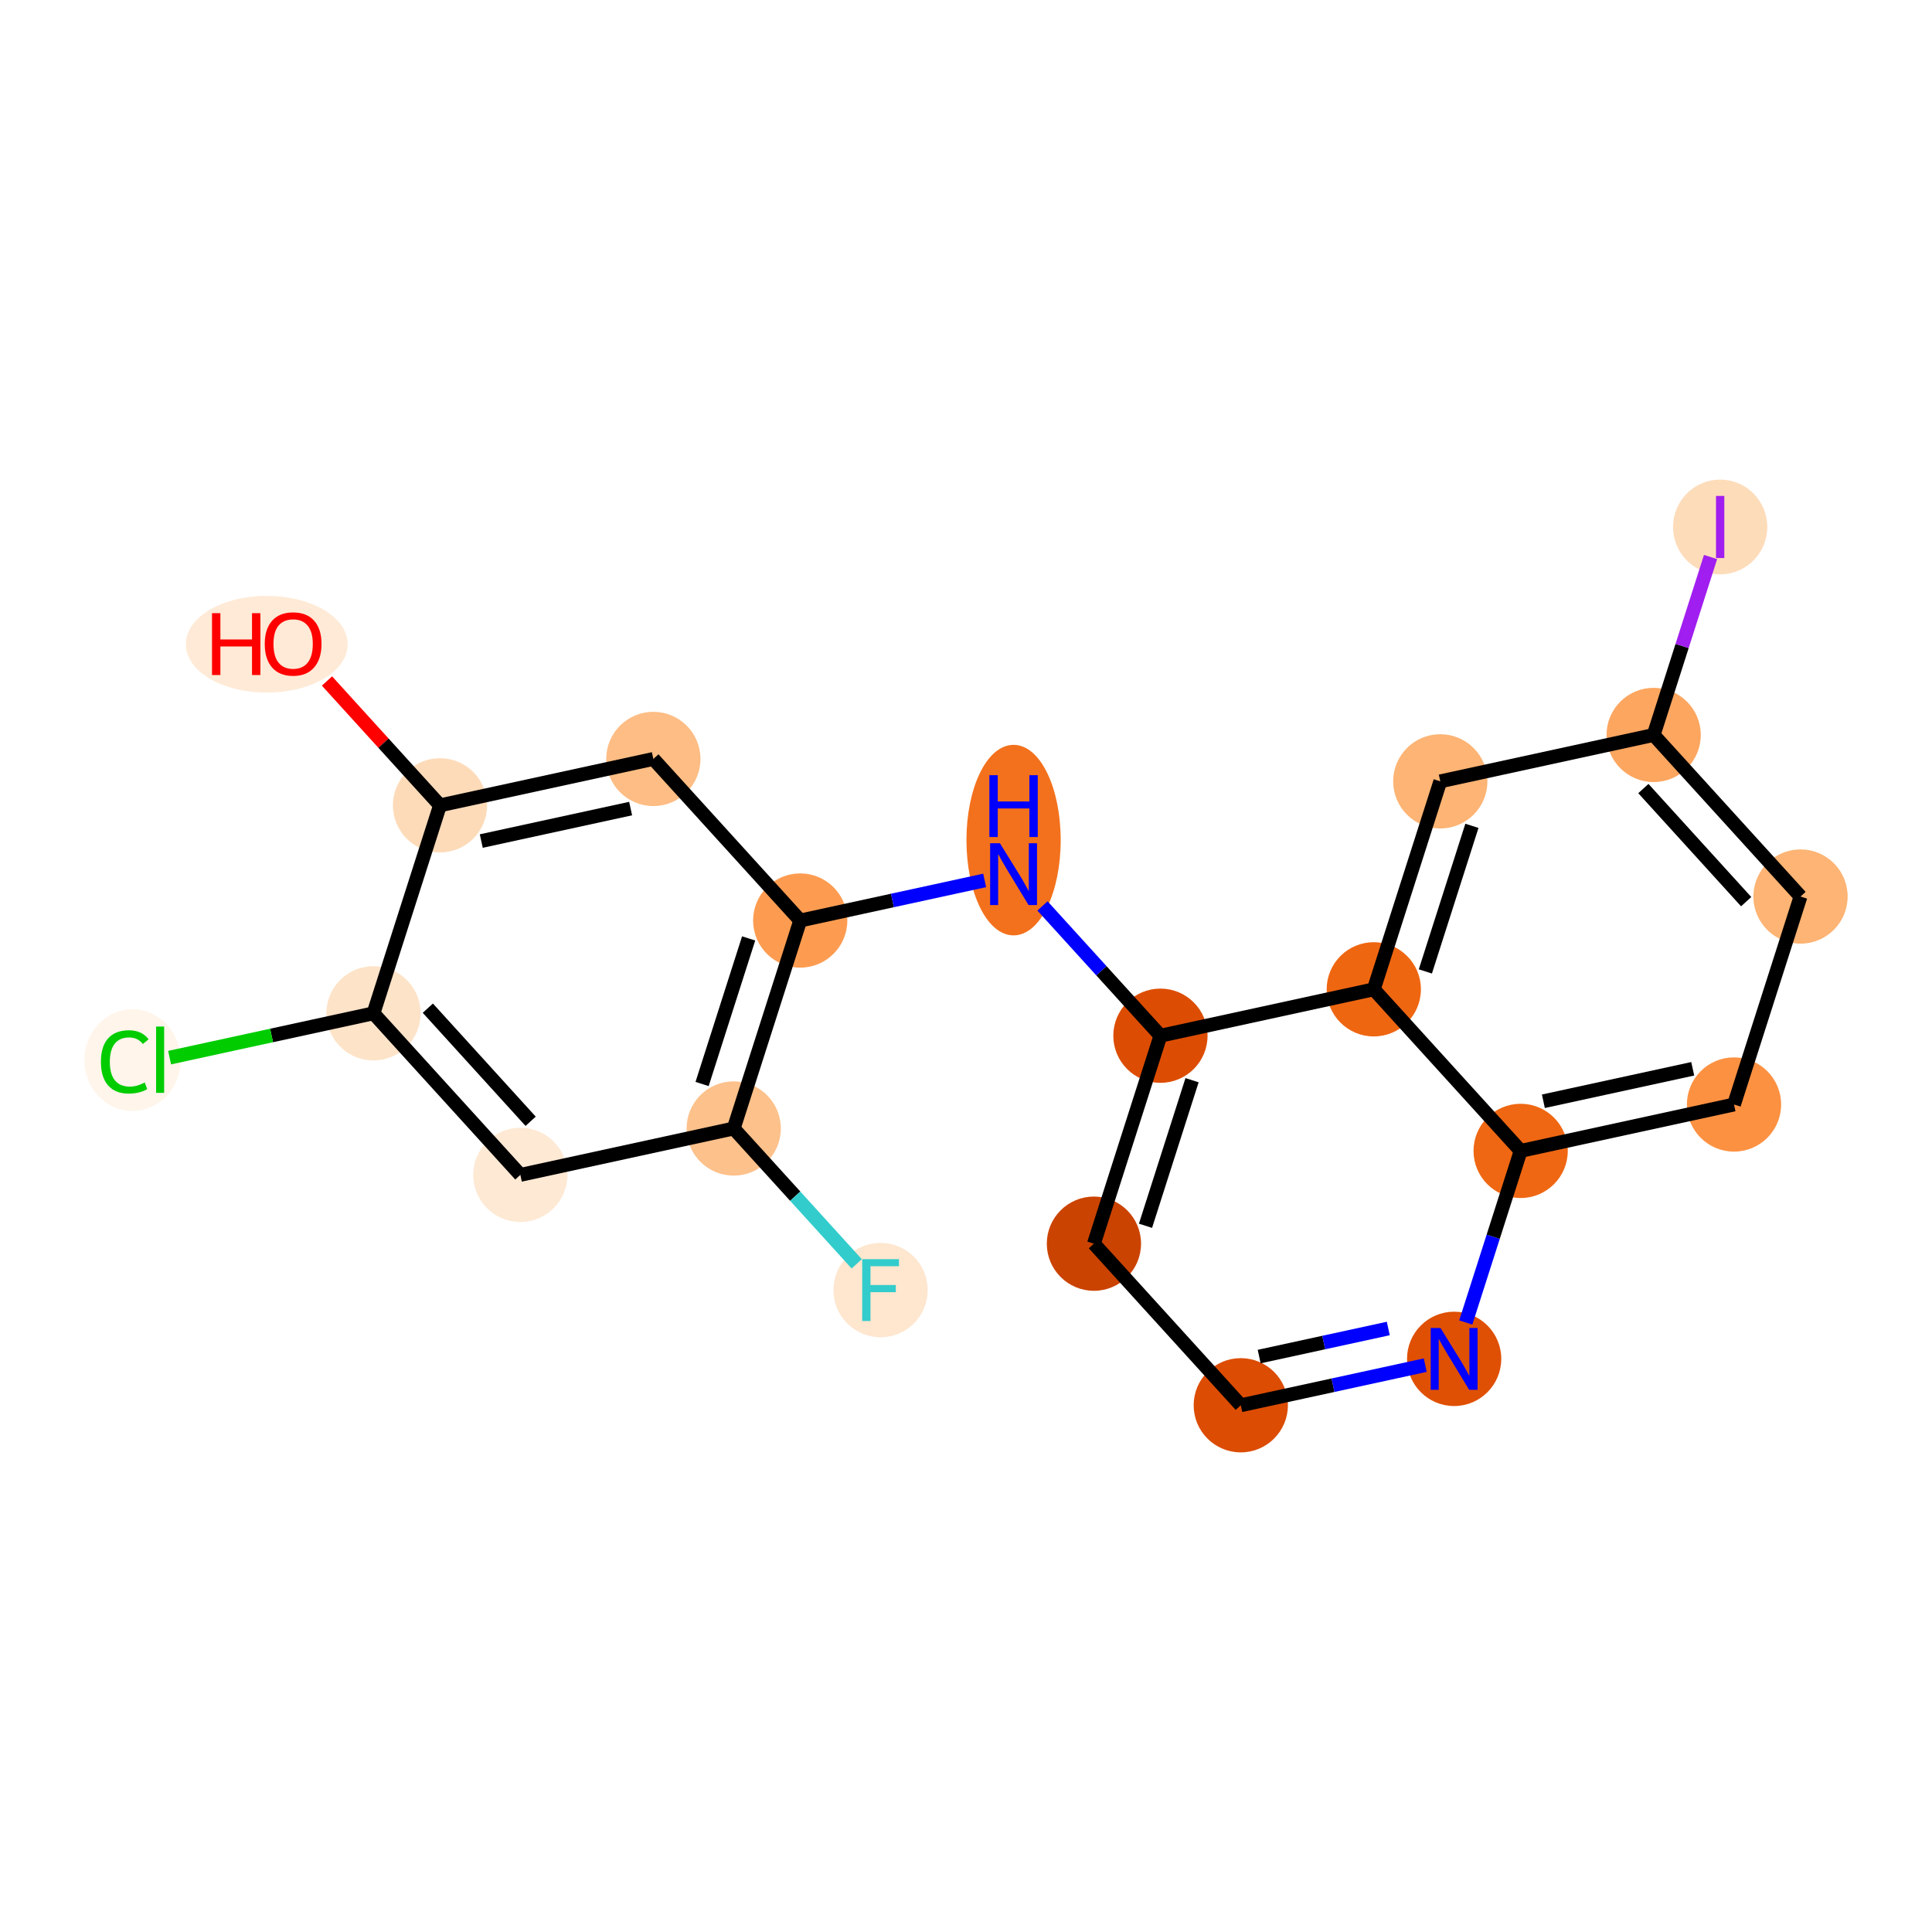 <?xml version='1.0' encoding='iso-8859-1'?>
<svg version='1.1' baseProfile='full'
              xmlns='http://www.w3.org/2000/svg'
                      xmlns:rdkit='http://www.rdkit.org/xml'
                      xmlns:xlink='http://www.w3.org/1999/xlink'
                  xml:space='preserve'
width='280px' height='280px' viewBox='0 0 280 280'>
<!-- END OF HEADER -->
<rect style='opacity:1.0;fill:#FFFFFF;stroke:none' width='280' height='280' x='0' y='0'> </rect>
<ellipse cx='38.661' cy='93.367' rx='11.224' ry='6.507'  style='fill:#FEEAD6;fill-rule:evenodd;stroke:#FEEAD6;stroke-width:1.0px;stroke-linecap:butt;stroke-linejoin:miter;stroke-opacity:1' />
<ellipse cx='63.767' cy='116.715' rx='6.329' ry='6.329'  style='fill:#FDDBB9;fill-rule:evenodd;stroke:#FDDBB9;stroke-width:1.0px;stroke-linecap:butt;stroke-linejoin:miter;stroke-opacity:1' />
<ellipse cx='94.689' cy='109.991' rx='6.329' ry='6.329'  style='fill:#FDBD84;fill-rule:evenodd;stroke:#FDBD84;stroke-width:1.0px;stroke-linecap:butt;stroke-linejoin:miter;stroke-opacity:1' />
<ellipse cx='115.973' cy='133.409' rx='6.329' ry='6.329'  style='fill:#FD9C51;fill-rule:evenodd;stroke:#FD9C51;stroke-width:1.0px;stroke-linecap:butt;stroke-linejoin:miter;stroke-opacity:1' />
<ellipse cx='146.895' cy='121.756' rx='6.329' ry='13.307'  style='fill:#F3711C;fill-rule:evenodd;stroke:#F3711C;stroke-width:1.0px;stroke-linecap:butt;stroke-linejoin:miter;stroke-opacity:1' />
<ellipse cx='168.178' cy='150.103' rx='6.329' ry='6.329'  style='fill:#DC4D03;fill-rule:evenodd;stroke:#DC4D03;stroke-width:1.0px;stroke-linecap:butt;stroke-linejoin:miter;stroke-opacity:1' />
<ellipse cx='158.54' cy='180.243' rx='6.329' ry='6.329'  style='fill:#CB4301;fill-rule:evenodd;stroke:#CB4301;stroke-width:1.0px;stroke-linecap:butt;stroke-linejoin:miter;stroke-opacity:1' />
<ellipse cx='179.824' cy='203.661' rx='6.329' ry='6.329'  style='fill:#DC4C03;fill-rule:evenodd;stroke:#DC4C03;stroke-width:1.0px;stroke-linecap:butt;stroke-linejoin:miter;stroke-opacity:1' />
<ellipse cx='210.745' cy='196.937' rx='6.329' ry='6.337'  style='fill:#DF5005;fill-rule:evenodd;stroke:#DF5005;stroke-width:1.0px;stroke-linecap:butt;stroke-linejoin:miter;stroke-opacity:1' />
<ellipse cx='220.384' cy='166.797' rx='6.329' ry='6.329'  style='fill:#EF6712;fill-rule:evenodd;stroke:#EF6712;stroke-width:1.0px;stroke-linecap:butt;stroke-linejoin:miter;stroke-opacity:1' />
<ellipse cx='251.306' cy='160.073' rx='6.329' ry='6.329'  style='fill:#FD9142;fill-rule:evenodd;stroke:#FD9142;stroke-width:1.0px;stroke-linecap:butt;stroke-linejoin:miter;stroke-opacity:1' />
<ellipse cx='260.944' cy='129.932' rx='6.329' ry='6.329'  style='fill:#FDB474;fill-rule:evenodd;stroke:#FDB474;stroke-width:1.0px;stroke-linecap:butt;stroke-linejoin:miter;stroke-opacity:1' />
<ellipse cx='239.66' cy='106.515' rx='6.329' ry='6.329'  style='fill:#FDA660;fill-rule:evenodd;stroke:#FDA660;stroke-width:1.0px;stroke-linecap:butt;stroke-linejoin:miter;stroke-opacity:1' />
<ellipse cx='249.299' cy='76.374' rx='6.329' ry='6.364'  style='fill:#FDDCBA;fill-rule:evenodd;stroke:#FDDCBA;stroke-width:1.0px;stroke-linecap:butt;stroke-linejoin:miter;stroke-opacity:1' />
<ellipse cx='208.738' cy='113.238' rx='6.329' ry='6.329'  style='fill:#FDB474;fill-rule:evenodd;stroke:#FDB474;stroke-width:1.0px;stroke-linecap:butt;stroke-linejoin:miter;stroke-opacity:1' />
<ellipse cx='199.1' cy='143.379' rx='6.329' ry='6.329'  style='fill:#EF6611;fill-rule:evenodd;stroke:#EF6611;stroke-width:1.0px;stroke-linecap:butt;stroke-linejoin:miter;stroke-opacity:1' />
<ellipse cx='106.335' cy='163.549' rx='6.329' ry='6.329'  style='fill:#FDC18B;fill-rule:evenodd;stroke:#FDC18B;stroke-width:1.0px;stroke-linecap:butt;stroke-linejoin:miter;stroke-opacity:1' />
<ellipse cx='127.618' cy='186.967' rx='6.329' ry='6.337'  style='fill:#FEE6CF;fill-rule:evenodd;stroke:#FEE6CF;stroke-width:1.0px;stroke-linecap:butt;stroke-linejoin:miter;stroke-opacity:1' />
<ellipse cx='75.413' cy='170.273' rx='6.329' ry='6.329'  style='fill:#FEE9D4;fill-rule:evenodd;stroke:#FEE9D4;stroke-width:1.0px;stroke-linecap:butt;stroke-linejoin:miter;stroke-opacity:1' />
<ellipse cx='54.129' cy='146.856' rx='6.329' ry='6.329'  style='fill:#FDE3C8;fill-rule:evenodd;stroke:#FDE3C8;stroke-width:1.0px;stroke-linecap:butt;stroke-linejoin:miter;stroke-opacity:1' />
<ellipse cx='19.207' cy='153.636' rx='6.48' ry='6.874'  style='fill:#FFF5EB;fill-rule:evenodd;stroke:#FFF5EB;stroke-width:1.0px;stroke-linecap:butt;stroke-linejoin:miter;stroke-opacity:1' />
<path class='bond-0 atom-0 atom-1' d='M 47.389,98.694 L 55.578,107.704' style='fill:none;fill-rule:evenodd;stroke:#FF0000;stroke-width:2.0px;stroke-linecap:butt;stroke-linejoin:miter;stroke-opacity:1' />
<path class='bond-0 atom-0 atom-1' d='M 55.578,107.704 L 63.767,116.715' style='fill:none;fill-rule:evenodd;stroke:#000000;stroke-width:2.0px;stroke-linecap:butt;stroke-linejoin:miter;stroke-opacity:1' />
<path class='bond-1 atom-1 atom-2' d='M 63.767,116.715 L 94.689,109.991' style='fill:none;fill-rule:evenodd;stroke:#000000;stroke-width:2.0px;stroke-linecap:butt;stroke-linejoin:miter;stroke-opacity:1' />
<path class='bond-1 atom-1 atom-2' d='M 69.75,121.891 L 91.396,117.184' style='fill:none;fill-rule:evenodd;stroke:#000000;stroke-width:2.0px;stroke-linecap:butt;stroke-linejoin:miter;stroke-opacity:1' />
<path class='bond-20 atom-19 atom-1' d='M 54.129,146.856 L 63.767,116.715' style='fill:none;fill-rule:evenodd;stroke:#000000;stroke-width:2.0px;stroke-linecap:butt;stroke-linejoin:miter;stroke-opacity:1' />
<path class='bond-2 atom-2 atom-3' d='M 94.689,109.991 L 115.973,133.409' style='fill:none;fill-rule:evenodd;stroke:#000000;stroke-width:2.0px;stroke-linecap:butt;stroke-linejoin:miter;stroke-opacity:1' />
<path class='bond-3 atom-3 atom-4' d='M 115.973,133.409 L 129.339,130.502' style='fill:none;fill-rule:evenodd;stroke:#000000;stroke-width:2.0px;stroke-linecap:butt;stroke-linejoin:miter;stroke-opacity:1' />
<path class='bond-3 atom-3 atom-4' d='M 129.339,130.502 L 142.705,127.596' style='fill:none;fill-rule:evenodd;stroke:#0000FF;stroke-width:2.0px;stroke-linecap:butt;stroke-linejoin:miter;stroke-opacity:1' />
<path class='bond-15 atom-3 atom-16' d='M 115.973,133.409 L 106.335,163.549' style='fill:none;fill-rule:evenodd;stroke:#000000;stroke-width:2.0px;stroke-linecap:butt;stroke-linejoin:miter;stroke-opacity:1' />
<path class='bond-15 atom-3 atom-16' d='M 108.499,136.002 L 101.752,157.101' style='fill:none;fill-rule:evenodd;stroke:#000000;stroke-width:2.0px;stroke-linecap:butt;stroke-linejoin:miter;stroke-opacity:1' />
<path class='bond-4 atom-4 atom-5' d='M 151.084,131.295 L 159.631,140.699' style='fill:none;fill-rule:evenodd;stroke:#0000FF;stroke-width:2.0px;stroke-linecap:butt;stroke-linejoin:miter;stroke-opacity:1' />
<path class='bond-4 atom-4 atom-5' d='M 159.631,140.699 L 168.178,150.103' style='fill:none;fill-rule:evenodd;stroke:#000000;stroke-width:2.0px;stroke-linecap:butt;stroke-linejoin:miter;stroke-opacity:1' />
<path class='bond-5 atom-5 atom-6' d='M 168.178,150.103 L 158.54,180.243' style='fill:none;fill-rule:evenodd;stroke:#000000;stroke-width:2.0px;stroke-linecap:butt;stroke-linejoin:miter;stroke-opacity:1' />
<path class='bond-5 atom-5 atom-6' d='M 172.761,156.551 L 166.014,177.65' style='fill:none;fill-rule:evenodd;stroke:#000000;stroke-width:2.0px;stroke-linecap:butt;stroke-linejoin:miter;stroke-opacity:1' />
<path class='bond-21 atom-15 atom-5' d='M 199.1,143.379 L 168.178,150.103' style='fill:none;fill-rule:evenodd;stroke:#000000;stroke-width:2.0px;stroke-linecap:butt;stroke-linejoin:miter;stroke-opacity:1' />
<path class='bond-6 atom-6 atom-7' d='M 158.54,180.243 L 179.824,203.661' style='fill:none;fill-rule:evenodd;stroke:#000000;stroke-width:2.0px;stroke-linecap:butt;stroke-linejoin:miter;stroke-opacity:1' />
<path class='bond-7 atom-7 atom-8' d='M 179.824,203.661 L 193.19,200.755' style='fill:none;fill-rule:evenodd;stroke:#000000;stroke-width:2.0px;stroke-linecap:butt;stroke-linejoin:miter;stroke-opacity:1' />
<path class='bond-7 atom-7 atom-8' d='M 193.19,200.755 L 206.556,197.848' style='fill:none;fill-rule:evenodd;stroke:#0000FF;stroke-width:2.0px;stroke-linecap:butt;stroke-linejoin:miter;stroke-opacity:1' />
<path class='bond-7 atom-7 atom-8' d='M 182.489,196.605 L 191.845,194.57' style='fill:none;fill-rule:evenodd;stroke:#000000;stroke-width:2.0px;stroke-linecap:butt;stroke-linejoin:miter;stroke-opacity:1' />
<path class='bond-7 atom-7 atom-8' d='M 191.845,194.57 L 201.201,192.536' style='fill:none;fill-rule:evenodd;stroke:#0000FF;stroke-width:2.0px;stroke-linecap:butt;stroke-linejoin:miter;stroke-opacity:1' />
<path class='bond-8 atom-8 atom-9' d='M 212.431,191.665 L 216.408,179.231' style='fill:none;fill-rule:evenodd;stroke:#0000FF;stroke-width:2.0px;stroke-linecap:butt;stroke-linejoin:miter;stroke-opacity:1' />
<path class='bond-8 atom-8 atom-9' d='M 216.408,179.231 L 220.384,166.797' style='fill:none;fill-rule:evenodd;stroke:#000000;stroke-width:2.0px;stroke-linecap:butt;stroke-linejoin:miter;stroke-opacity:1' />
<path class='bond-9 atom-9 atom-10' d='M 220.384,166.797 L 251.306,160.073' style='fill:none;fill-rule:evenodd;stroke:#000000;stroke-width:2.0px;stroke-linecap:butt;stroke-linejoin:miter;stroke-opacity:1' />
<path class='bond-9 atom-9 atom-10' d='M 223.677,159.604 L 245.323,154.897' style='fill:none;fill-rule:evenodd;stroke:#000000;stroke-width:2.0px;stroke-linecap:butt;stroke-linejoin:miter;stroke-opacity:1' />
<path class='bond-22 atom-15 atom-9' d='M 199.1,143.379 L 220.384,166.797' style='fill:none;fill-rule:evenodd;stroke:#000000;stroke-width:2.0px;stroke-linecap:butt;stroke-linejoin:miter;stroke-opacity:1' />
<path class='bond-10 atom-10 atom-11' d='M 251.306,160.073 L 260.944,129.932' style='fill:none;fill-rule:evenodd;stroke:#000000;stroke-width:2.0px;stroke-linecap:butt;stroke-linejoin:miter;stroke-opacity:1' />
<path class='bond-11 atom-11 atom-12' d='M 260.944,129.932 L 239.66,106.515' style='fill:none;fill-rule:evenodd;stroke:#000000;stroke-width:2.0px;stroke-linecap:butt;stroke-linejoin:miter;stroke-opacity:1' />
<path class='bond-11 atom-11 atom-12' d='M 253.068,130.676 L 238.169,114.284' style='fill:none;fill-rule:evenodd;stroke:#000000;stroke-width:2.0px;stroke-linecap:butt;stroke-linejoin:miter;stroke-opacity:1' />
<path class='bond-12 atom-12 atom-13' d='M 239.66,106.515 L 243.783,93.621' style='fill:none;fill-rule:evenodd;stroke:#000000;stroke-width:2.0px;stroke-linecap:butt;stroke-linejoin:miter;stroke-opacity:1' />
<path class='bond-12 atom-12 atom-13' d='M 243.783,93.621 L 247.906,80.728' style='fill:none;fill-rule:evenodd;stroke:#A01EEF;stroke-width:2.0px;stroke-linecap:butt;stroke-linejoin:miter;stroke-opacity:1' />
<path class='bond-13 atom-12 atom-14' d='M 239.66,106.515 L 208.738,113.238' style='fill:none;fill-rule:evenodd;stroke:#000000;stroke-width:2.0px;stroke-linecap:butt;stroke-linejoin:miter;stroke-opacity:1' />
<path class='bond-14 atom-14 atom-15' d='M 208.738,113.238 L 199.1,143.379' style='fill:none;fill-rule:evenodd;stroke:#000000;stroke-width:2.0px;stroke-linecap:butt;stroke-linejoin:miter;stroke-opacity:1' />
<path class='bond-14 atom-14 atom-15' d='M 213.321,119.687 L 206.574,140.786' style='fill:none;fill-rule:evenodd;stroke:#000000;stroke-width:2.0px;stroke-linecap:butt;stroke-linejoin:miter;stroke-opacity:1' />
<path class='bond-16 atom-16 atom-17' d='M 106.335,163.549 L 115.249,173.357' style='fill:none;fill-rule:evenodd;stroke:#000000;stroke-width:2.0px;stroke-linecap:butt;stroke-linejoin:miter;stroke-opacity:1' />
<path class='bond-16 atom-16 atom-17' d='M 115.249,173.357 L 124.163,183.165' style='fill:none;fill-rule:evenodd;stroke:#33CCCC;stroke-width:2.0px;stroke-linecap:butt;stroke-linejoin:miter;stroke-opacity:1' />
<path class='bond-17 atom-16 atom-18' d='M 106.335,163.549 L 75.413,170.273' style='fill:none;fill-rule:evenodd;stroke:#000000;stroke-width:2.0px;stroke-linecap:butt;stroke-linejoin:miter;stroke-opacity:1' />
<path class='bond-18 atom-18 atom-19' d='M 75.413,170.273 L 54.129,146.856' style='fill:none;fill-rule:evenodd;stroke:#000000;stroke-width:2.0px;stroke-linecap:butt;stroke-linejoin:miter;stroke-opacity:1' />
<path class='bond-18 atom-18 atom-19' d='M 76.904,162.504 L 62.005,146.111' style='fill:none;fill-rule:evenodd;stroke:#000000;stroke-width:2.0px;stroke-linecap:butt;stroke-linejoin:miter;stroke-opacity:1' />
<path class='bond-19 atom-19 atom-20' d='M 54.129,146.856 L 39.355,150.068' style='fill:none;fill-rule:evenodd;stroke:#000000;stroke-width:2.0px;stroke-linecap:butt;stroke-linejoin:miter;stroke-opacity:1' />
<path class='bond-19 atom-19 atom-20' d='M 39.355,150.068 L 24.581,153.28' style='fill:none;fill-rule:evenodd;stroke:#00CC00;stroke-width:2.0px;stroke-linecap:butt;stroke-linejoin:miter;stroke-opacity:1' />
<path  class='atom-0' d='M 30.725 88.867
L 31.94 88.867
L 31.94 92.677
L 36.522 92.677
L 36.522 88.867
L 37.737 88.867
L 37.737 97.829
L 36.522 97.829
L 36.522 93.69
L 31.94 93.69
L 31.94 97.829
L 30.725 97.829
L 30.725 88.867
' fill='#FF0000'/>
<path  class='atom-0' d='M 38.37 93.323
Q 38.37 91.171, 39.433 89.968
Q 40.496 88.766, 42.484 88.766
Q 44.471 88.766, 45.534 89.968
Q 46.597 91.171, 46.597 93.323
Q 46.597 95.5, 45.522 96.74
Q 44.446 97.968, 42.484 97.968
Q 40.509 97.968, 39.433 96.74
Q 38.37 95.512, 38.37 93.323
M 42.484 96.955
Q 43.851 96.955, 44.585 96.044
Q 45.332 95.12, 45.332 93.323
Q 45.332 91.563, 44.585 90.677
Q 43.851 89.778, 42.484 89.778
Q 41.117 89.778, 40.37 90.665
Q 39.636 91.55, 39.636 93.323
Q 39.636 95.133, 40.37 96.044
Q 41.117 96.955, 42.484 96.955
' fill='#FF0000'/>
<path  class='atom-4' d='M 144.914 122.204
L 147.85 126.951
Q 148.141 127.419, 148.61 128.267
Q 149.078 129.115, 149.103 129.166
L 149.103 122.204
L 150.293 122.204
L 150.293 131.166
L 149.065 131.166
L 145.914 125.976
Q 145.547 125.369, 145.154 124.673
Q 144.774 123.976, 144.661 123.761
L 144.661 131.166
L 143.496 131.166
L 143.496 122.204
L 144.914 122.204
' fill='#0000FF'/>
<path  class='atom-4' d='M 143.388 112.346
L 144.604 112.346
L 144.604 116.156
L 149.186 116.156
L 149.186 112.346
L 150.401 112.346
L 150.401 121.308
L 149.186 121.308
L 149.186 117.169
L 144.604 117.169
L 144.604 121.308
L 143.388 121.308
L 143.388 112.346
' fill='#0000FF'/>
<path  class='atom-8' d='M 208.765 192.457
L 211.701 197.203
Q 211.992 197.672, 212.461 198.52
Q 212.929 199.368, 212.954 199.418
L 212.954 192.457
L 214.144 192.457
L 214.144 201.418
L 212.916 201.418
L 209.764 196.229
Q 209.397 195.621, 209.005 194.925
Q 208.625 194.229, 208.511 194.013
L 208.511 201.418
L 207.347 201.418
L 207.347 192.457
L 208.765 192.457
' fill='#0000FF'/>
<path  class='atom-13' d='M 248.697 71.874
L 249.9 71.874
L 249.9 80.874
L 248.697 80.874
L 248.697 71.874
' fill='#A01EEF'/>
<path  class='atom-17' d='M 124.954 182.486
L 130.283 182.486
L 130.283 183.511
L 126.156 183.511
L 126.156 186.233
L 129.827 186.233
L 129.827 187.271
L 126.156 187.271
L 126.156 191.448
L 124.954 191.448
L 124.954 182.486
' fill='#33CCCC'/>
<path  class='atom-20' d='M 14.625 153.889
Q 14.625 151.661, 15.663 150.497
Q 16.714 149.32, 18.701 149.32
Q 20.549 149.32, 21.536 150.623
L 20.701 151.307
Q 19.98 150.358, 18.701 150.358
Q 17.347 150.358, 16.625 151.269
Q 15.916 152.168, 15.916 153.889
Q 15.916 155.661, 16.651 156.573
Q 17.397 157.484, 18.84 157.484
Q 19.828 157.484, 20.979 156.889
L 21.334 157.838
Q 20.866 158.142, 20.157 158.319
Q 19.448 158.497, 18.663 158.497
Q 16.714 158.497, 15.663 157.307
Q 14.625 156.117, 14.625 153.889
' fill='#00CC00'/>
<path  class='atom-20' d='M 22.625 148.775
L 23.79 148.775
L 23.79 158.383
L 22.625 158.383
L 22.625 148.775
' fill='#00CC00'/>
</svg>
